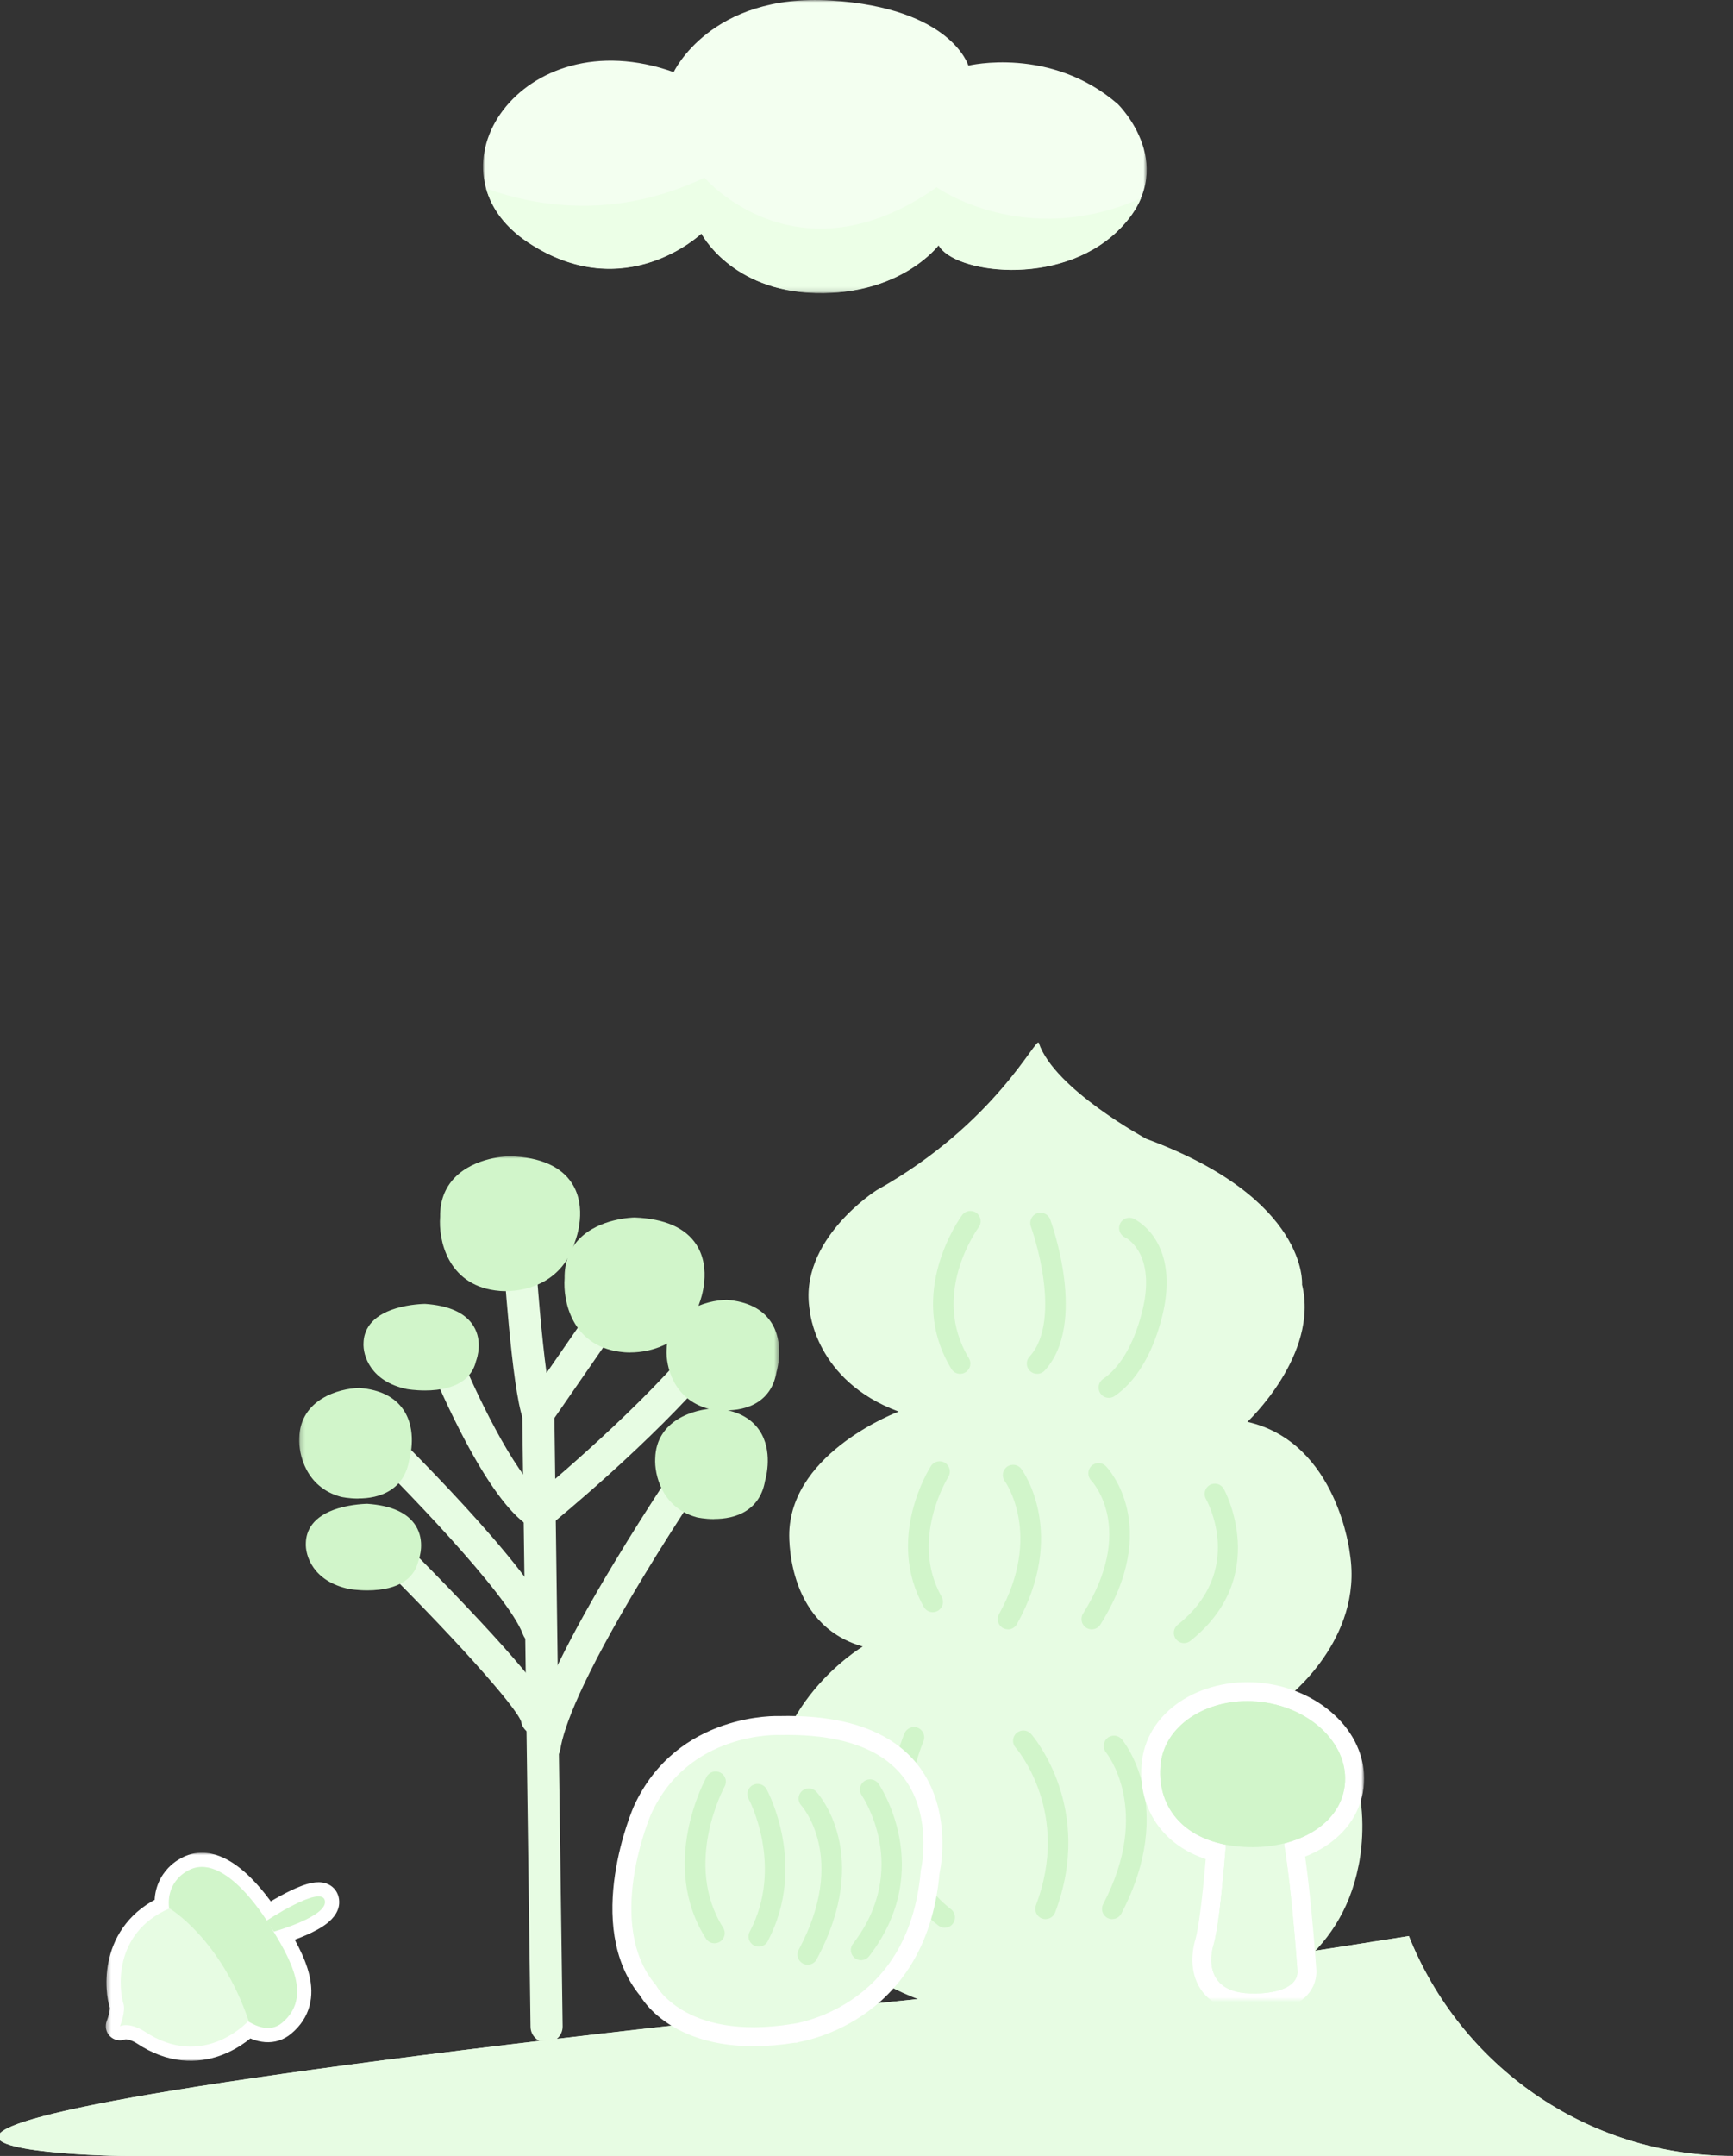 <svg width="366" height="455" viewBox="0 0 366 455" fill="none" xmlns="http://www.w3.org/2000/svg">
<rect x="0" y="0" width="366" height="455" fill="#333333" stroke="none"/>
<g clip-path="url(#clip0_4866_71246)">
<path d="M297.539 408.595C308.374 435.783 334.928 455 365.972 455H914.685C949.905 455 979.355 430.262 986.613 397.2C989.319 397.65 992.064 398.107 994.852 398.571C1020.54 402.851 1049.84 407.733 1085.58 412.912C1376.04 455 1257.83 455 1257.83 455H26.753C13.243 455 -91.457 450.49 227.711 418.423C247.141 416.471 270.378 412.898 297.539 408.595Z" fill="#E7FCE3"/>
<path d="M297.539 408.595C308.374 435.783 334.928 455 365.972 455H914.685C949.905 455 979.355 430.262 986.613 397.2C989.319 397.65 992.064 398.107 994.852 398.571C1020.54 402.851 1049.84 407.733 1085.58 412.912C1376.04 455 1257.83 455 1257.83 455H26.753C13.243 455 -91.457 450.49 227.711 418.423C247.141 416.471 270.378 412.898 297.539 408.595Z" fill="#E7FCE3"/>
<mask id="mask0_4866_71246" style="mask-type:luminance" maskUnits="userSpaceOnUse" x="63" y="244" width="102" height="188">
<path d="M164.559 244H63.19V431.08H164.559V244Z" fill="white"/>
</mask>
<g mask="url(#mask0_4866_71246)">
<path d="M113.623 301.67C113.473 301.67 113.323 301.67 113.183 301.64C111.923 301.47 110.863 300.62 110.433 299.42C108.073 292.82 106.353 266.21 106.173 263.2C106.053 261.33 107.473 259.72 109.353 259.6C111.223 259.49 112.833 260.9 112.953 262.78C113.453 270.71 114.383 282.08 115.423 289.75L131.213 266.94C132.283 265.4 134.393 265.02 135.933 266.08C137.473 267.15 137.863 269.26 136.793 270.8L116.433 300.21C115.793 301.13 114.743 301.67 113.643 301.67H113.623Z" fill="#E7FCE3"/>
<path d="M115.434 431.08C113.584 431.08 112.064 429.59 112.044 427.73C111.974 422.32 110.234 295.11 110.234 293.75C110.234 291.88 111.754 290.36 113.624 290.36C115.494 290.36 117.014 291.88 117.014 293.75C117.014 295.48 118.804 426.32 118.824 427.64C118.854 429.51 117.354 431.05 115.474 431.08H115.424H115.434Z" fill="#E7FCE3"/>
<path d="M112.714 322.03C111.974 322.03 111.234 321.79 110.614 321.3C106.664 318.18 102.154 311.7 97.194 302.03C93.604 295.02 91.124 288.95 91.024 288.7C90.314 286.96 91.154 284.98 92.884 284.28C94.624 283.57 96.604 284.41 97.304 286.14C99.984 292.71 108.344 310.87 114.814 315.98C116.284 317.14 116.534 319.28 115.374 320.75C114.704 321.6 113.714 322.04 112.704 322.04L112.714 322.03Z" fill="#E7FCE3"/>
<path d="M114.143 322.57C113.153 322.57 112.183 322.14 111.503 321.32C110.323 319.87 110.543 317.73 111.993 316.55C112.203 316.38 132.783 299.6 145.833 284.2C147.043 282.77 149.183 282.59 150.613 283.8C152.043 285.01 152.223 287.15 151.013 288.58C137.543 304.48 117.143 321.12 116.273 321.82C115.643 322.33 114.883 322.58 114.133 322.58L114.143 322.57Z" fill="#E7FCE3"/>
<path d="M113.624 347.14C112.244 347.14 110.944 346.29 110.434 344.92C107.314 336.42 84.164 312.74 75.504 304.33C74.164 303.02 74.124 300.88 75.434 299.53C76.744 298.19 78.884 298.15 80.234 299.46C83.534 302.66 112.584 331.1 116.804 342.58C117.454 344.34 116.544 346.29 114.784 346.94C114.394 347.08 114.004 347.15 113.614 347.15L113.624 347.14Z" fill="#E7FCE3"/>
<path d="M114.984 372.03C114.804 372.03 114.634 372.02 114.454 371.99C112.604 371.7 111.334 369.96 111.634 368.11C114.434 350.36 144.834 306.14 146.134 304.27C147.194 302.73 149.314 302.34 150.854 303.4C152.394 304.46 152.784 306.58 151.724 308.12C151.644 308.23 143.864 319.53 135.864 332.75C122.694 354.51 119.074 364.56 118.344 369.16C118.084 370.83 116.634 372.02 114.994 372.02L114.984 372.03Z" fill="#E7FCE3"/>
<path d="M113.394 366.15C111.744 366.15 110.314 364.95 110.054 363.3C109.024 360.28 95.964 345.42 75.734 325.58C74.394 324.27 74.374 322.12 75.684 320.78C76.994 319.44 79.144 319.42 80.484 320.73C80.574 320.82 89.284 329.36 97.964 338.49C116.214 357.69 116.584 360.71 116.774 362.34C116.994 364.2 115.674 365.89 113.804 366.11C113.664 366.13 113.534 366.13 113.394 366.13V366.15ZM110.034 363.16C110.034 363.16 110.034 363.21 110.034 363.23C110.034 363.21 110.034 363.18 110.034 363.16Z" fill="#E7FCE3"/>
<path d="M89.673 276.7C89.673 276.7 78.463 276.8 78.293 283.45C78.293 283.45 77.873 289.91 86.173 291.64C86.173 291.64 97.593 293.64 99.073 286.83C99.073 286.83 102.953 277.6 89.683 276.7H89.673Z" fill="#D1F5CA"/>
<path d="M89.773 293.45C87.633 293.45 85.993 293.17 85.903 293.15C78.293 291.56 76.603 286.09 76.773 283.39C76.843 280.99 78.093 277.8 83.603 276.13C86.603 275.22 89.533 275.19 89.663 275.18H89.783C94.873 275.53 98.313 277.1 100.003 279.85C101.943 283 100.813 286.52 100.523 287.28C99.963 289.69 98.053 292.64 92.233 293.31C91.383 293.41 90.543 293.45 89.773 293.45ZM89.633 278.23C89.243 278.23 86.813 278.33 84.433 279.06C81.413 279.99 79.863 281.48 79.813 283.5V283.56C79.783 284.08 79.763 288.76 86.473 290.16C86.523 290.16 96.423 291.82 97.573 286.52L97.603 286.38L97.653 286.25C97.653 286.25 98.723 283.57 97.393 281.43C96.263 279.61 93.573 278.51 89.633 278.23Z" fill="#D1F5CA"/>
<path d="M134.004 258.47C134.004 258.47 120.554 258.64 120.774 269.81C120.774 269.81 119.694 282.22 131.074 283.77C131.074 283.77 142.954 285.59 146.284 274.51C146.284 274.51 152.504 259.19 134.004 258.47Z" fill="#D1F5CA"/>
<path d="M133.083 285.44C132.263 285.44 131.503 285.38 130.843 285.28C120.783 283.91 118.863 274.58 119.243 269.76C119.193 266.43 120.233 263.65 122.323 261.49C126.573 257.1 133.673 256.96 133.973 256.95H134.053C140.403 257.2 144.783 259.13 147.073 262.68C150.353 267.77 148.023 274.21 147.713 275.01C145.183 283.32 137.963 285.43 133.073 285.43L133.083 285.44ZM133.993 259.99C133.503 260.01 127.743 260.26 124.513 263.61C122.973 265.21 122.253 267.22 122.303 269.78V269.94C122.263 270.38 121.513 280.93 131.293 282.26C131.743 282.33 141.943 283.72 144.833 274.07L144.883 273.93C144.903 273.88 147.103 268.28 144.523 264.31C142.803 261.65 139.263 260.2 133.993 259.98V259.99Z" fill="#D1F5CA"/>
<path d="M75.874 294.45C75.874 294.45 64.954 294.68 64.734 303.56C64.734 303.56 64.264 312.18 72.324 314.41C72.324 314.41 83.424 316.97 84.924 307.88C84.924 307.88 88.794 295.54 75.874 294.45Z" fill="#D1F5CA"/>
<path d="M75.663 316.26C73.633 316.26 72.103 315.92 71.973 315.89L71.913 315.87C64.603 313.85 63.023 306.88 63.203 303.47C63.403 295.34 71.553 293.01 75.833 292.92H75.993C80.293 293.28 83.393 294.84 85.223 297.56C88.083 301.81 86.653 307.33 86.403 308.2C85.933 310.94 84.643 313.03 82.573 314.42C80.393 315.88 77.763 316.24 75.663 316.24V316.26ZM72.683 312.93C73.073 313.01 77.833 313.96 80.883 311.9C82.263 310.97 83.093 309.57 83.413 307.62L83.463 307.41C83.463 307.41 84.923 302.56 82.683 299.25C81.403 297.36 79.103 296.26 75.823 295.96C74.863 296 66.423 296.55 66.243 303.58C66.223 303.92 65.963 311.03 72.683 312.91V312.93Z" fill="#D1F5CA"/>
<path d="M153.454 275.86C153.454 275.86 142.534 276.09 142.314 284.97C142.314 284.97 141.844 293.59 149.904 295.82C149.904 295.82 161.004 298.38 162.504 289.29C162.504 289.29 166.374 276.95 153.454 275.86Z" fill="#D1F5CA"/>
<path d="M153.243 297.67C151.213 297.67 149.683 297.33 149.553 297.3L149.493 297.28C142.183 295.25 140.603 288.28 140.783 284.88C140.983 276.75 149.133 274.42 153.413 274.33H153.573C157.873 274.69 160.973 276.25 162.803 278.97C165.663 283.22 164.233 288.74 163.983 289.61C163.513 292.35 162.223 294.44 160.153 295.83C157.973 297.29 155.343 297.65 153.243 297.65V297.67ZM150.273 294.34C150.663 294.42 155.423 295.37 158.473 293.31C159.853 292.38 160.683 290.98 161.003 289.03L161.053 288.82C161.053 288.82 162.513 283.97 160.273 280.66C158.993 278.77 156.693 277.67 153.413 277.37C152.453 277.41 144.013 277.96 143.833 284.99C143.813 285.33 143.553 292.44 150.273 294.32V294.34Z" fill="#D1F5CA"/>
<path d="M77.493 318.9C77.493 318.9 66.283 319 66.113 325.65C66.113 325.65 65.693 332.11 73.993 333.84C73.993 333.84 85.413 335.84 86.893 329.03C86.893 329.03 90.773 319.8 77.503 318.9H77.493Z" fill="#D1F5CA"/>
<path d="M77.593 335.64C75.453 335.64 73.813 335.36 73.723 335.34C66.113 333.75 64.423 328.28 64.593 325.58C64.663 323.18 65.913 319.99 71.423 318.32C74.423 317.41 77.353 317.38 77.483 317.37H77.603C82.693 317.72 86.133 319.29 87.823 322.04C89.763 325.19 88.633 328.71 88.343 329.47C87.783 331.88 85.873 334.83 80.053 335.5C79.203 335.6 78.363 335.64 77.593 335.64ZM77.453 320.42C77.063 320.42 74.633 320.52 72.253 321.25C69.233 322.18 67.683 323.67 67.633 325.69V325.75C67.603 326.27 67.583 330.95 74.293 332.35C74.343 332.35 84.243 334.01 85.393 328.71L85.423 328.57L85.473 328.44C85.473 328.44 86.543 325.76 85.213 323.62C84.083 321.8 81.393 320.7 77.453 320.42Z" fill="#D1F5CA"/>
<path d="M107.713 245.52C107.713 245.52 94.263 245.69 94.483 256.86C94.483 256.86 93.403 269.27 104.783 270.82C104.783 270.82 116.663 272.64 119.993 261.56C119.993 261.56 126.213 246.24 107.713 245.52Z" fill="#D1F5CA"/>
<path d="M106.793 272.49C105.973 272.49 105.213 272.43 104.553 272.33C94.492 270.96 92.572 261.63 92.952 256.81C92.902 253.48 93.942 250.7 96.032 248.54C100.293 244.14 107.393 244 107.693 244H107.773C114.123 244.25 118.503 246.18 120.793 249.73C124.073 254.82 121.743 261.26 121.433 262.06C118.903 270.37 111.683 272.48 106.793 272.48V272.49ZM107.703 247.05C107.213 247.07 101.453 247.32 98.222 250.67C96.682 252.27 95.962 254.28 96.012 256.84V257C95.972 257.44 95.222 267.99 105.003 269.32C105.453 269.39 115.653 270.78 118.543 261.13L118.593 260.99C118.613 260.94 120.813 255.34 118.233 251.37C116.513 248.71 112.973 247.26 107.703 247.04V247.05Z" fill="#D1F5CA"/>
<path d="M151.034 298.77C151.034 298.77 140.114 299 139.894 307.88C139.894 307.88 139.424 316.5 147.484 318.73C147.484 318.73 158.584 321.29 160.084 312.2C160.084 312.2 163.954 299.86 151.034 298.77Z" fill="#D1F5CA"/>
<path d="M150.833 320.59C148.803 320.59 147.273 320.25 147.143 320.22L147.083 320.2C139.773 318.17 138.193 311.2 138.373 307.8C138.573 299.67 146.723 297.34 151.003 297.25H151.163C155.463 297.61 158.563 299.17 160.393 301.89C163.253 306.14 161.823 311.66 161.573 312.53C161.103 315.27 159.813 317.36 157.743 318.75C155.563 320.21 152.933 320.57 150.833 320.57V320.59ZM147.853 317.25C148.243 317.33 153.003 318.28 156.053 316.22C157.433 315.29 158.263 313.89 158.583 311.94L158.633 311.73C158.633 311.73 160.093 306.88 157.853 303.57C156.573 301.68 154.273 300.58 150.993 300.28C150.033 300.32 141.593 300.87 141.413 307.9C141.393 308.24 141.133 315.35 147.853 317.23V317.25Z" fill="#D1F5CA"/>
</g>
<path fill-rule="evenodd" clip-rule="evenodd" d="M56.332 405.326C54.113 401.876 46.234 390.737 39.444 394.931C39.444 394.931 35.007 397.103 35.72 402.788C23.471 408.134 25.29 420.536 26.047 422.787C26.624 424.455 25.34 427.607 25.34 427.607C27.544 426.748 30.446 428.676 30.446 428.676C42.23 436.556 51.272 427.757 52.391 426.587C55.027 428.207 57.544 428.596 59.578 426.895C65.795 421.694 61.7 413.991 57.39 407.037L57.863 407.647C57.863 407.647 69.414 404.416 68.601 401.071C67.849 397.971 57.798 404.373 56.332 405.326Z" fill="#E7FCE3"/>
<mask id="mask1_4866_71246" style="mask-type:luminance" maskUnits="userSpaceOnUse" x="22" y="391" width="51" height="44">
<path d="M72.34 391H22.34V435H72.34V391Z" fill="white"/>
<path fill-rule="evenodd" clip-rule="evenodd" d="M56.332 405.326C54.113 401.876 46.234 390.737 39.444 394.931C39.444 394.931 35.007 397.103 35.72 402.788C23.471 408.134 25.29 420.536 26.047 422.787C26.624 424.455 25.34 427.607 25.34 427.607C27.544 426.748 30.446 428.676 30.446 428.676C42.23 436.556 51.272 427.757 52.391 426.587C55.027 428.207 57.544 428.596 59.578 426.895C65.795 421.694 61.7 413.991 57.39 407.037L57.863 407.647C57.863 407.647 69.414 404.416 68.601 401.071C67.849 397.971 57.798 404.373 56.332 405.326Z" fill="black"/>
</mask>
<g mask="url(#mask1_4866_71246)">
<path d="M39.444 394.931L40.763 397.625C40.852 397.582 40.937 397.535 41.021 397.483L39.444 394.931ZM56.332 405.326L53.809 406.949C54.241 407.62 54.922 408.092 55.703 408.259C56.483 408.427 57.298 408.276 57.967 407.841L56.332 405.326ZM35.72 402.788L36.92 405.538C38.139 405.006 38.862 403.735 38.697 402.415L35.72 402.788ZM26.047 422.787L23.203 423.744C23.206 423.752 23.209 423.761 23.212 423.769L26.047 422.787ZM25.34 427.607L22.562 426.475C22.109 427.585 22.361 428.858 23.203 429.712C24.044 430.566 25.313 430.837 26.43 430.402L25.34 427.607ZM30.447 428.676L32.114 426.183L32.107 426.178L30.447 428.676ZM52.391 426.587L53.961 424.031C52.757 423.291 51.2 423.492 50.223 424.514L52.391 426.587ZM57.39 407.037L59.761 405.199C58.784 403.937 56.989 403.662 55.679 404.573C54.368 405.483 53.999 407.26 54.84 408.617L57.39 407.037ZM57.863 407.647L55.491 409.484C56.239 410.449 57.496 410.864 58.671 410.536L57.863 407.647ZM41.021 397.483C41.884 396.95 42.746 396.872 43.789 397.179C44.937 397.516 46.248 398.321 47.634 399.526C50.401 401.932 52.741 405.287 53.809 406.949L58.855 403.703C57.705 401.914 54.996 397.976 51.571 394.998C49.861 393.511 47.791 392.102 45.482 391.423C43.069 390.713 40.4 390.815 37.868 392.378L41.021 397.483ZM38.697 402.415C38.456 400.493 39.066 399.329 39.642 398.621C39.953 398.239 40.279 397.964 40.519 397.791C40.637 397.706 40.728 397.65 40.775 397.621C40.799 397.608 40.811 397.601 40.81 397.602C40.809 397.602 40.806 397.604 40.798 397.608C40.794 397.61 40.789 397.612 40.783 397.615C40.781 397.617 40.778 397.618 40.774 397.62C40.773 397.621 40.771 397.622 40.769 397.622C40.768 397.623 40.767 397.624 40.766 397.624C40.765 397.625 40.763 397.625 39.444 394.931C38.126 392.236 38.124 392.237 38.123 392.238C38.122 392.238 38.121 392.239 38.12 392.239C38.117 392.24 38.115 392.241 38.113 392.242C38.109 392.244 38.104 392.247 38.099 392.249C38.089 392.254 38.078 392.26 38.066 392.266C38.041 392.279 38.012 392.294 37.98 392.311C37.914 392.346 37.831 392.392 37.735 392.449C37.543 392.562 37.292 392.72 37.006 392.927C36.436 393.339 35.697 393.962 34.988 394.834C33.524 396.633 32.271 399.398 32.743 403.161L38.697 402.415ZM28.89 421.831C28.677 421.196 28.084 418.11 28.922 414.655C29.715 411.383 31.774 407.784 36.92 405.538L34.52 400.039C27.417 403.139 24.261 408.414 23.09 413.242C21.964 417.887 22.66 422.128 23.203 423.744L28.89 421.831ZM25.34 427.607C28.118 428.739 28.118 428.738 28.119 428.738C28.119 428.738 28.119 428.737 28.119 428.737C28.119 428.736 28.119 428.735 28.12 428.735C28.12 428.733 28.121 428.731 28.122 428.729C28.124 428.725 28.126 428.72 28.128 428.715C28.133 428.703 28.138 428.689 28.145 428.672C28.159 428.637 28.177 428.591 28.198 428.534C28.242 428.42 28.3 428.262 28.366 428.07C28.498 427.69 28.669 427.156 28.82 426.549C28.97 425.952 29.116 425.223 29.172 424.465C29.225 423.745 29.216 422.772 28.881 421.805L23.212 423.769C23.166 423.636 23.213 423.682 23.188 424.023C23.166 424.325 23.099 424.696 22.999 425.095C22.902 425.485 22.788 425.843 22.697 426.106C22.652 426.236 22.614 426.337 22.59 426.402C22.577 426.435 22.568 426.458 22.564 426.47C22.561 426.476 22.56 426.48 22.559 426.481C22.559 426.481 22.559 426.481 22.56 426.48C22.56 426.479 22.56 426.479 22.561 426.478C22.561 426.477 22.561 426.477 22.561 426.476C22.561 426.476 22.561 426.476 22.561 426.476C22.561 426.475 22.562 426.475 25.34 427.607ZM30.447 428.676C32.107 426.178 32.106 426.177 32.106 426.177C32.105 426.177 32.105 426.176 32.104 426.176C32.103 426.175 32.102 426.175 32.101 426.174C32.099 426.172 32.096 426.171 32.094 426.169C32.089 426.166 32.083 426.162 32.076 426.158C32.063 426.149 32.047 426.139 32.028 426.126C31.99 426.102 31.941 426.071 31.88 426.034C31.761 425.961 31.597 425.865 31.396 425.756C31.001 425.54 30.438 425.259 29.772 425.01C28.58 424.564 26.413 423.968 24.25 424.812L26.43 430.402C26.418 430.407 26.507 430.37 26.76 430.396C27.014 430.422 27.325 430.501 27.668 430.629C28.003 430.754 28.303 430.903 28.521 431.021C28.627 431.079 28.707 431.127 28.755 431.156C28.778 431.17 28.793 431.18 28.799 431.183C28.802 431.185 28.802 431.186 28.8 431.184C28.799 431.183 28.797 431.182 28.795 431.181C28.794 431.18 28.793 431.179 28.791 431.178C28.79 431.178 28.79 431.177 28.789 431.177C28.788 431.176 28.788 431.176 28.787 431.176C28.787 431.175 28.786 431.175 30.447 428.676ZM50.223 424.514C49.809 424.946 47.657 427.059 44.423 428.195C41.35 429.275 37.144 429.546 32.114 426.183L28.779 431.17C35.532 435.686 41.739 435.498 46.412 433.856C50.925 432.27 53.854 429.398 54.558 428.661L50.223 424.514ZM57.653 424.594C57.256 424.926 56.893 425.028 56.425 424.994C55.86 424.954 55.042 424.695 53.961 424.031L50.82 429.144C52.376 430.099 54.134 430.845 55.995 430.979C57.953 431.119 59.865 430.565 61.503 429.196L57.653 424.594ZM54.84 408.617C57.017 412.13 58.847 415.398 59.507 418.29C59.824 419.684 59.829 420.832 59.569 421.792C59.32 422.712 58.776 423.654 57.653 424.594L61.503 429.196C63.488 427.535 64.764 425.564 65.361 423.36C65.947 421.195 65.824 419.008 65.357 416.957C64.445 412.958 62.073 408.898 59.94 405.456L54.84 408.617ZM60.234 405.809L59.761 405.199L55.019 408.874L55.491 409.484L60.234 405.809ZM65.686 401.779C65.428 400.715 66.296 400.446 65.395 401.165C64.733 401.694 63.648 402.287 62.329 402.867C61.052 403.429 59.729 403.904 58.71 404.242C58.205 404.41 57.783 404.541 57.49 404.629C57.344 404.673 57.231 404.707 57.157 404.728C57.119 404.739 57.092 404.747 57.075 404.752C57.066 404.754 57.06 404.756 57.056 404.757C57.055 404.757 57.054 404.758 57.054 404.758C57.053 404.758 57.053 404.758 57.054 404.758C57.054 404.757 57.055 404.757 57.863 407.647C58.671 410.536 58.671 410.536 58.672 410.535C58.672 410.535 58.672 410.535 58.673 410.535C58.674 410.535 58.675 410.535 58.676 410.534C58.678 410.533 58.682 410.533 58.686 410.531C58.693 410.529 58.704 410.526 58.717 410.523C58.744 410.515 58.781 410.504 58.828 410.491C58.922 410.463 59.056 410.424 59.224 410.373C59.561 410.272 60.035 410.124 60.6 409.937C61.721 409.565 63.235 409.023 64.745 408.359C66.212 407.714 67.862 406.872 69.138 405.855C70.174 405.028 72.181 403.1 71.517 400.364L65.686 401.779ZM57.967 407.841C58.681 407.377 61.424 405.629 64.027 404.386C65.374 403.743 66.432 403.36 67.068 403.253C67.409 403.196 67.288 403.28 66.946 403.163C66.384 402.97 65.848 402.444 65.686 401.779L71.517 400.364C71.167 398.924 70.152 397.919 68.89 397.487C67.849 397.13 66.808 397.213 66.078 397.335C64.572 397.587 62.885 398.283 61.442 398.972C58.465 400.393 55.45 402.322 54.697 402.811L57.967 407.841Z" fill="white"/>
</g>
<path d="M56.154 405.442C56.154 405.442 67.789 397.727 68.601 401.071C69.413 404.416 57.862 407.647 57.862 407.647L56.154 405.442Z" fill="#D1F5CA"/>
<path d="M56.941 406.308C56.941 406.308 47.438 389.994 39.445 394.931C39.445 394.931 32.631 398.266 37.246 407.488C41.861 416.71 53.138 432.282 59.578 426.895C66.018 421.508 61.394 413.435 56.926 406.291L56.941 406.308Z" fill="#D1F5CA"/>
<path d="M35.801 402.753C35.801 402.753 46.615 409.166 52.507 426.462C52.507 426.462 43.044 437.1 30.446 428.676C30.446 428.676 27.544 426.748 25.34 427.607C25.34 427.607 26.624 424.455 26.047 422.787C25.288 420.531 23.463 408.079 35.801 402.753Z" fill="#E7FCE3"/>
<mask id="mask2_4866_71246" style="mask-type:luminance" maskUnits="userSpaceOnUse" x="102" y="0" width="141" height="62">
<path d="M242.176 0H102.016V61.86H242.176V0Z" fill="white"/>
</mask>
<g mask="url(#mask2_4866_71246)">
<path d="M142.276 15.22C142.276 15.22 150.026 -1.48 175.506 0.11C200.976 1.69 204.516 13.85 204.516 13.85C204.516 13.85 221.876 9.65 236.096 21.98C236.096 21.98 249.896 35.47 235.936 48.81C223.466 60.73 201.336 57.54 198.226 51.72C198.226 51.72 190.336 62.22 172.346 61.81C154.346 61.4 148.126 49.25 148.126 49.25C148.126 49.25 132.016 64.64 111.566 51.16C88.716 36.11 110.026 3.73 142.276 15.22Z" fill="#F3FFF0"/>
<path d="M197.816 39.52C168.246 60.27 148.776 37.5 148.776 37.5C130.346 46.22 113.896 43.82 102.656 39.76C103.826 43.97 106.686 47.99 111.576 51.21C132.026 64.68 148.136 49.3 148.136 49.3C148.136 49.3 154.356 61.45 172.356 61.86C190.356 62.27 198.236 51.77 198.236 51.77C201.356 57.59 223.476 60.78 235.946 48.86C238.416 46.5 240.016 44.13 240.976 41.83C216.396 52.75 197.806 39.52 197.806 39.52H197.816Z" fill="#ECFFE7"/>
</g>
<path d="M219.388 220.09C218.872 218.551 210.366 237.103 185.093 251.215C185.093 251.215 168.489 261.717 171.017 276.55C171.017 276.55 172.104 291.383 189.795 297.908C189.795 297.908 167.416 306.231 166.696 323.243C166.696 323.243 165.609 342.79 182.213 347.489C182.213 347.489 158.38 361.601 163.802 388.026C163.802 388.026 167.049 425.661 224.09 427.473C224.09 427.473 279.323 432.172 286.905 393.815C286.905 393.815 293.046 367.757 271.741 358.345C271.741 358.345 287.992 346.045 285.098 327.943C285.098 327.943 282.57 304.419 263.439 300.074C263.439 300.074 278.603 285.962 274.988 271.115C274.988 271.115 276.429 253.026 242.134 240.359C242.134 240.359 222.636 229.857 219.388 220.09Z" fill="#E7FCE3"/>
<path d="M234.185 295.007C233.492 295.007 232.813 294.68 232.392 294.053C231.712 293.059 231.971 291.71 232.962 291.029C240.001 286.221 241.767 274.18 241.781 274.071C243.33 263.855 237.677 261.172 237.623 261.158C236.536 260.668 236.047 259.387 236.536 258.284C237.025 257.194 238.302 256.704 239.403 257.194C239.756 257.358 248.099 261.28 246.074 274.697C245.993 275.242 244.036 288.727 235.408 294.625C235.041 294.884 234.606 295.007 234.185 295.007Z" fill="#D1F5CA"/>
<path d="M219.021 289.939C218.491 289.939 217.975 289.749 217.554 289.367C216.671 288.55 216.616 287.188 217.431 286.302C221.141 282.271 221.073 275.16 220.366 269.916C219.565 263.923 217.73 258.897 217.717 258.856C217.309 257.725 217.88 256.486 219.008 256.063C220.122 255.655 221.372 256.227 221.793 257.344C222.119 258.243 229.728 279.328 220.638 289.245C220.217 289.708 219.633 289.939 219.048 289.939H219.021Z" fill="#D1F5CA"/>
<path d="M202.771 289.94C202.037 289.94 201.33 289.572 200.923 288.904C191.248 273.008 202.703 257.113 203.192 256.445C203.898 255.478 205.257 255.274 206.222 255.982C207.187 256.69 207.39 258.052 206.684 259.019C206.263 259.592 196.48 273.254 204.619 286.643C205.244 287.665 204.917 289 203.898 289.626C203.545 289.844 203.151 289.94 202.771 289.94Z" fill="#D1F5CA"/>
<path d="M196.996 340.243C196.235 340.243 195.515 339.848 195.107 339.139C186.968 324.769 196.208 310.017 196.615 309.391C197.267 308.383 198.599 308.083 199.604 308.737C200.61 309.377 200.909 310.726 200.257 311.734C200.175 311.87 192.05 324.946 198.871 337.001C199.455 338.05 199.102 339.371 198.056 339.957C197.716 340.147 197.349 340.243 196.982 340.243H196.996Z" fill="#D1F5CA"/>
<path d="M212.879 343.866C212.525 343.866 212.158 343.771 211.819 343.594C210.773 343.008 210.406 341.687 210.99 340.638C220.311 323.952 212.294 312.701 212.213 312.592C211.506 311.625 211.71 310.263 212.675 309.554C213.64 308.846 214.998 309.05 215.705 310.017C216.112 310.562 225.434 323.666 214.767 342.763C214.373 343.471 213.64 343.88 212.879 343.88V343.866Z" fill="#D1F5CA"/>
<path d="M230.571 343.866C230.177 343.866 229.783 343.757 229.416 343.539C228.411 342.899 228.098 341.564 228.737 340.542C239.879 322.794 230.843 312.85 230.449 312.442C229.634 311.57 229.661 310.194 230.517 309.377C231.373 308.546 232.732 308.573 233.56 309.431C234.05 309.935 245.422 322.113 232.392 342.858C231.984 343.512 231.278 343.866 230.558 343.866H230.571Z" fill="#D1F5CA"/>
<path d="M250.069 346.767C249.431 346.767 248.806 346.481 248.371 345.95C247.623 345.01 247.787 343.648 248.724 342.899C262.991 331.512 255.029 316.964 254.689 316.351C254.105 315.302 254.472 313.981 255.504 313.395C256.55 312.81 257.868 313.177 258.453 314.213C258.561 314.39 268.548 332.628 251.414 346.29C251.02 346.604 250.545 346.767 250.069 346.767Z" fill="#D1F5CA"/>
<path d="M199.522 406.836C199.06 406.836 198.598 406.687 198.204 406.387C190.514 400.448 186.859 391.499 187.62 380.493C188.177 372.375 190.935 366.055 191.044 365.782C191.533 364.679 192.81 364.189 193.897 364.665C194.998 365.156 195.487 366.436 195.011 367.526C194.97 367.621 192.416 373.546 191.927 380.902C191.302 390.464 194.291 397.874 200.84 402.927C201.791 403.663 201.968 405.025 201.234 405.978C200.813 406.537 200.161 406.823 199.522 406.823V406.836Z" fill="#D1F5CA"/>
<path d="M220.829 405.025C220.57 405.025 220.312 404.984 220.054 404.888C218.94 404.466 218.369 403.213 218.791 402.082C226.155 382.631 214.972 369.364 214.483 368.806C213.695 367.907 213.79 366.531 214.701 365.741C215.611 364.951 216.97 365.047 217.758 365.945C218.315 366.572 231.155 381.651 222.84 403.608C222.513 404.48 221.685 405.011 220.815 405.011L220.829 405.025Z" fill="#D1F5CA"/>
<path d="M234.905 405.025C234.565 405.025 234.226 404.943 233.899 404.78C232.84 404.221 232.432 402.914 232.989 401.851C243.384 382.019 233.709 369.991 233.601 369.869C232.84 368.942 232.962 367.58 233.872 366.804C234.796 366.041 236.155 366.164 236.929 367.076C237.405 367.648 248.547 381.474 236.821 403.854C236.427 404.589 235.679 405.011 234.905 405.011V405.025Z" fill="#D1F5CA"/>
<path d="M256.93 402.491C256.428 402.491 255.925 402.314 255.517 401.96C254.621 401.17 254.512 399.808 255.3 398.895C265.857 386.704 257.392 375.344 257.026 374.867C256.305 373.914 256.468 372.552 257.42 371.83C258.357 371.094 259.716 371.271 260.45 372.211C260.558 372.361 271.496 386.827 258.575 401.742C258.14 402.232 257.542 402.491 256.944 402.491H256.93Z" fill="#D1F5CA"/>
<path d="M164.484 364.163H164.486L164.528 364.165H164.572H164.589H164.612L164.635 364.164C174.812 363.932 181.746 365.842 186.466 368.661C191.162 371.466 193.819 375.261 195.301 379.105C196.795 382.982 197.099 386.93 197.014 389.949C196.971 391.451 196.833 392.701 196.708 393.569C196.645 394.002 196.585 394.338 196.543 394.56C196.522 394.672 196.505 394.754 196.494 394.806C196.488 394.832 196.484 394.85 196.482 394.86L196.48 394.867V394.869L196.449 395.003L196.436 395.142C195.051 410.708 187.788 419.129 180.983 423.711C177.548 426.024 174.193 427.381 171.7 428.158C170.455 428.545 169.431 428.786 168.729 428.929C168.378 429.001 168.108 429.048 167.931 429.076C167.843 429.09 167.778 429.099 167.738 429.105L167.698 429.11L167.696 429.111H167.694H167.692L167.657 429.115L167.619 429.122C155.423 431.079 147.739 428.691 143.169 425.999C140.866 424.642 139.308 423.181 138.337 422.085C137.852 421.536 137.514 421.078 137.304 420.771C137.2 420.618 137.127 420.502 137.085 420.432C137.063 420.396 137.05 420.373 137.043 420.361C137.042 420.359 137.041 420.357 137.04 420.356C137.039 420.354 137.039 420.353 137.039 420.353L136.95 420.188L136.822 420.034C131.127 413.178 130.69 403.878 131.863 395.933C132.444 392.003 133.403 388.515 134.219 386.008C134.627 384.756 134.997 383.755 135.262 383.071C135.395 382.73 135.502 382.468 135.574 382.294C135.61 382.208 135.638 382.143 135.656 382.102L135.675 382.057C139.953 372.673 147.122 368.217 153.285 366.083C156.378 365.011 159.207 364.53 161.259 364.318C162.283 364.213 163.108 364.174 163.669 364.162C163.949 364.156 164.162 364.157 164.301 364.159C164.37 364.159 164.421 364.161 164.452 364.162L164.483 364.163H164.484Z" fill="#E7FCE3" stroke="white" stroke-width="4"/>
<path d="M150.899 410.119C150.173 410.119 149.482 409.767 149.075 409.116C139.141 393.436 148.845 375.715 149.252 374.958C149.837 373.92 151.147 373.551 152.192 374.131C153.236 374.712 153.608 376.014 153.024 377.053C152.935 377.229 144.17 393.331 152.723 406.829C153.36 407.832 153.059 409.151 152.05 409.785C151.696 410.014 151.289 410.119 150.899 410.119Z" fill="#D1F5CA"/>
<path d="M160.249 410.823C159.912 410.823 159.576 410.753 159.239 410.577C158.177 410.031 157.77 408.729 158.336 407.673C165.632 393.823 158.177 379.78 158.106 379.639C157.539 378.601 157.929 377.299 158.974 376.736C160.018 376.173 161.329 376.56 161.895 377.598C162.25 378.249 170.501 393.806 162.143 409.679C161.754 410.418 161.01 410.823 160.231 410.823H160.249Z" fill="#D1F5CA"/>
<path d="M170.573 414.642C170.236 414.642 169.882 414.554 169.563 414.396C168.519 413.833 168.111 412.53 168.678 411.492C179.108 392.064 169.333 381.153 169.227 381.03C168.413 380.15 168.483 378.795 169.351 378.003C170.236 377.193 171.6 377.264 172.397 378.126C172.893 378.654 184.332 391.43 172.468 413.516C172.078 414.237 171.334 414.66 170.555 414.66L170.573 414.642Z" fill="#D1F5CA"/>
<path d="M181.852 413.692C181.391 413.692 180.931 413.551 180.541 413.252C179.603 412.53 179.408 411.175 180.134 410.243C192.476 394.264 182.1 379.059 181.993 378.9C181.321 377.932 181.551 376.595 182.525 375.909C183.499 375.24 184.844 375.469 185.535 376.437C185.659 376.613 197.789 394.404 183.552 412.847C183.127 413.393 182.489 413.692 181.834 413.692H181.852Z" fill="#D1F5CA"/>
<mask id="mask3_4866_71246" style="mask-type:luminance" maskUnits="userSpaceOnUse" x="240" y="353" width="49" height="69">
<path d="M288.016 353H240.016V422H288.016V353Z" fill="white"/>
</mask>
<g mask="url(#mask3_4866_71246)">
<path d="M259.406 382.25C259.406 382.25 258.056 404.51 256.256 410.59C256.256 410.59 252.886 420.94 265.026 420.71C265.026 420.71 273.796 420.93 274.026 416.21C274.026 416.21 272.456 392.37 269.976 383.15L259.406 382.25Z" fill="#E7FCE3"/>
<path d="M283.995 376.9C282.945 385.34 273.465 390.41 262.685 389.78C249.285 389 244.115 380.52 245.155 372.08C246.205 363.64 255.755 357.87 266.475 359.2C277.195 360.53 285.045 368.46 283.995 376.9Z" fill="#D1F5CA"/>
<path d="M276.021 416.079L276.029 416.193L276.023 416.307C275.931 418.204 274.946 419.583 273.725 420.502C272.56 421.379 271.143 421.877 269.908 422.174C268.648 422.478 267.422 422.609 266.528 422.666C266.076 422.695 265.699 422.706 265.43 422.71C265.295 422.712 265.187 422.712 265.11 422.711C265.075 422.711 265.047 422.711 265.025 422.71C261.742 422.767 259.243 422.116 257.416 420.884C255.551 419.627 254.592 417.904 254.154 416.246C253.727 414.627 253.79 413.057 253.936 411.945C254.01 411.378 254.109 410.903 254.191 410.563C254.232 410.393 254.27 410.255 254.298 410.155C254.313 410.105 254.325 410.064 254.334 410.033L254.342 410.007C255.171 407.193 255.945 400.352 256.514 393.963C256.607 392.91 256.694 391.879 256.775 390.89C252.559 389.786 249.297 387.769 246.994 385.113C243.734 381.353 242.591 376.534 243.17 371.835V371.833C244.408 361.882 255.373 355.807 266.721 357.215C278.069 358.623 287.218 367.194 285.98 377.147C285.361 382.117 282.258 385.984 277.996 388.469C276.595 389.286 275.06 389.96 273.426 390.485C274.022 394.463 274.524 398.919 274.921 402.941C275.274 406.514 275.549 409.797 275.736 412.185C275.829 413.38 275.9 414.351 275.948 415.025C275.972 415.362 275.991 415.625 276.003 415.803L276.017 416.007L276.02 416.06L276.021 416.074V416.077V416.079ZM276.021 416.079L274.026 416.21C276.021 416.079 276.021 416.079 276.021 416.079Z" stroke="white" stroke-width="4"/>
<path d="M259.406 382.25C259.406 382.25 258.056 404.51 256.256 410.59C256.256 410.59 252.886 420.94 265.026 420.71C265.026 420.71 273.796 420.93 274.026 416.21C274.026 416.21 272.456 392.37 269.976 383.15L259.406 382.25Z" fill="#E7FCE3"/>
<path d="M283.995 376.9C282.945 385.34 273.465 390.41 262.685 389.78C249.285 389 244.115 380.52 245.155 372.08C246.205 363.64 255.755 357.87 266.475 359.2C277.195 360.53 285.045 368.46 283.995 376.9Z" fill="#D1F5CA"/>
</g>
</g>
<defs>
<clipPath id="clip0_4866_71246">
<rect width="366" height="455" fill="white"/>
</clipPath>
</defs>
</svg>
